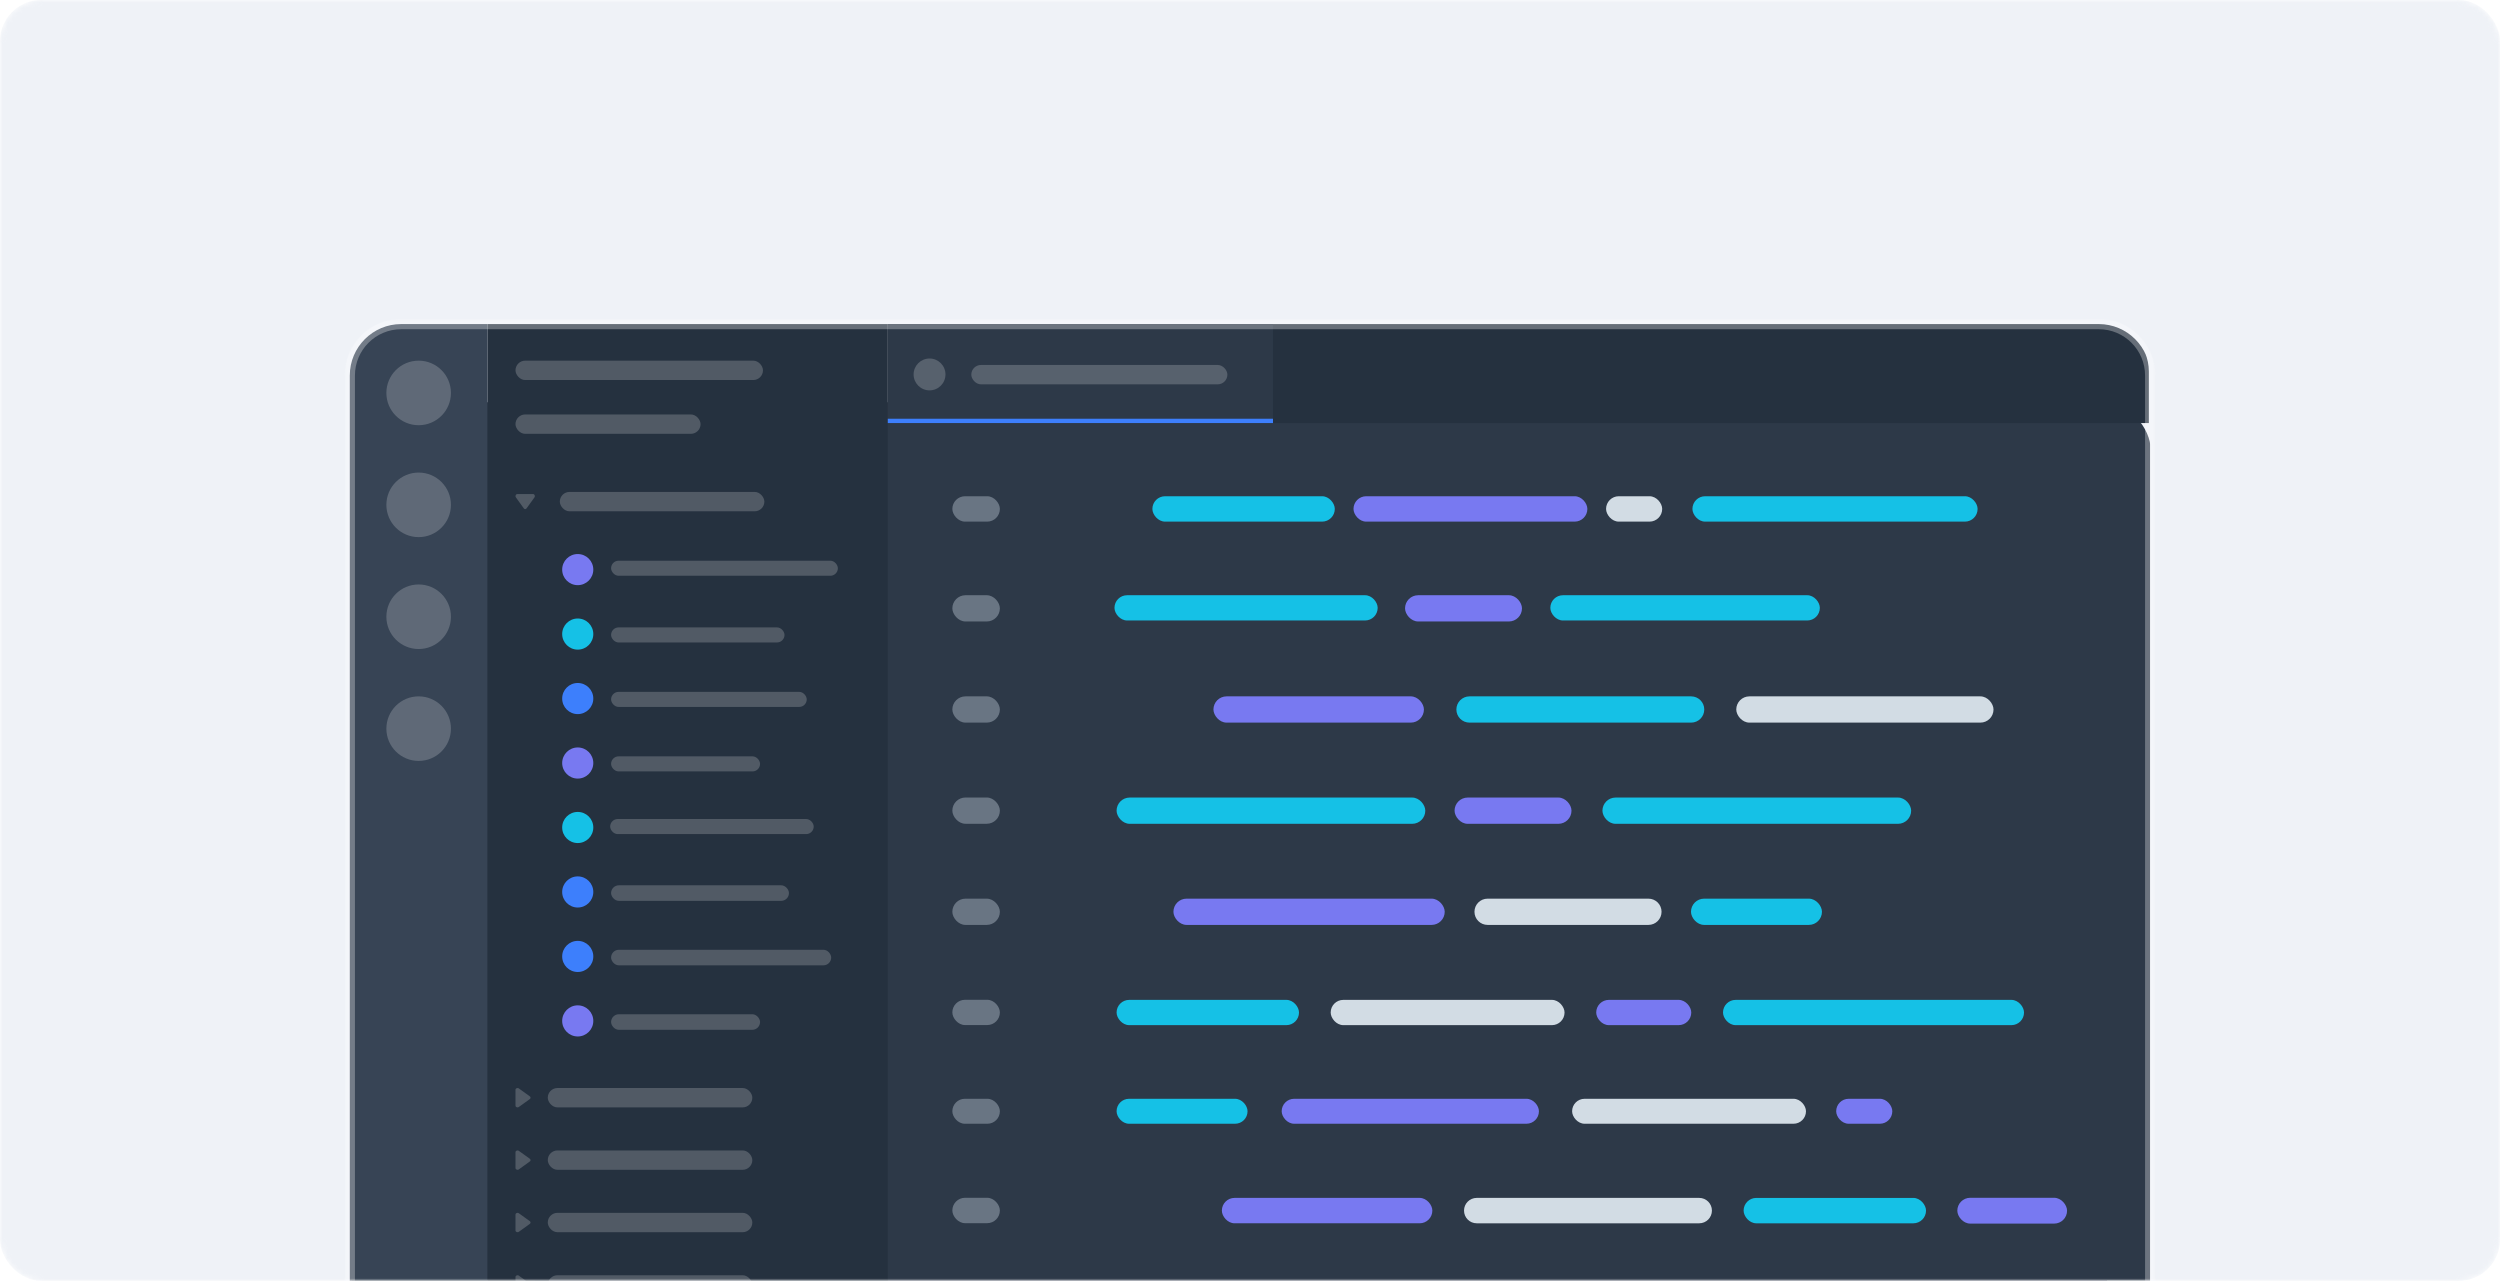 <svg width="486" height="249" viewBox="0 0 486 249" fill="none" xmlns="http://www.w3.org/2000/svg">
<mask id="mask0_46_898" style="mask-type:alpha" maskUnits="userSpaceOnUse" x="0" y="0" width="486" height="249">
<rect width="486" height="249" rx="8" fill="black"/>
</mask>
<g mask="url(#mask0_46_898)">
<rect width="486" height="249" rx="8" fill="#A9BCD4" fill-opacity="0.18"/>
<mask id="mask1_46_898" style="mask-type:alpha" maskUnits="userSpaceOnUse" x="0" y="0" width="486" height="249">
<rect width="486" height="249" rx="8" fill="#EDF1F6"/>
</mask>
<g mask="url(#mask1_46_898)">
</g>
<g filter="url(#filter0_d_46_898)">
<g clip-path="url(#clip0_46_898)">
<mask id="path-4-outside-1_46_898" maskUnits="userSpaceOnUse" x="67" y="47" width="352" height="202" fill="black">
<rect fill="white" x="67" y="47" width="352" height="202"/>
<path d="M68 58C68 52.477 72.477 48 78 48H408C413.523 48 418 52.477 418 58V249H68V58Z"/>
</mask>
<g filter="url(#filter1_d_46_898)">
<rect x="104.041" y="67.193" width="305.562" height="195.22" rx="9.207" fill="#2D3948"/>
</g>
<g filter="url(#filter2_dd_46_898)">
<rect x="68.392" y="51.916" width="349.699" height="210.498" rx="9.207" fill="#2D3948"/>
</g>
<path d="M68 57.203C68 52.121 72.121 48 77.204 48H94.774V258.426H77.204C72.121 258.426 68 254.306 68 249.223V57.203Z" fill="#374455"/>
<path d="M94.774 48H172.586V258.426H94.774V48Z" fill="#25313F"/>
<rect x="108.829" y="80.631" width="39.762" height="3.765" rx="1.883" fill="white" fill-opacity="0.2"/>
<path d="M102.356 83.836C102.22 84.025 101.97 84.025 101.834 83.836L100.292 81.695C100.107 81.439 100.265 81.049 100.553 81.049L103.637 81.049C103.925 81.049 104.083 81.439 103.898 81.695L102.356 83.836Z" fill="white" fill-opacity="0.2"/>
<path d="M172.586 48H408.531C413.614 48 417.735 52.121 417.735 57.203V67.244H172.586V48Z" fill="#25313F"/>
<path fill-rule="evenodd" clip-rule="evenodd" d="M86.286 242.469H87.285C87.493 242.469 87.661 242.638 87.661 242.845V244.724C87.661 244.931 87.493 245.1 87.286 245.1H86.287C86.171 245.532 86 245.941 85.781 246.319L86.488 247.026C86.634 247.173 86.634 247.411 86.488 247.557L85.159 248.886C85.012 249.033 84.775 249.033 84.628 248.886L83.921 248.179C83.543 248.398 83.133 248.569 82.701 248.685V249.684C82.701 249.891 82.533 250.06 82.326 250.06H80.447C80.239 250.06 80.071 249.891 80.071 249.684V248.685C79.639 248.569 79.23 248.398 78.851 248.179L78.145 248.886C77.998 249.033 77.76 249.033 77.613 248.886L76.285 247.557C76.138 247.411 76.138 247.173 76.285 247.026L76.992 246.319C76.773 245.941 76.602 245.532 76.486 245.1H75.487C75.279 245.1 75.111 244.931 75.111 244.724V242.845C75.111 242.638 75.279 242.469 75.487 242.469H76.486C76.602 242.037 76.773 241.628 76.991 241.25L76.285 240.543C76.138 240.396 76.138 240.158 76.285 240.012L77.613 238.683C77.76 238.536 77.998 238.536 78.145 238.683L78.851 239.39C79.23 239.171 79.639 239 80.071 238.884V237.885C80.071 237.678 80.239 237.51 80.447 237.51H82.326C82.533 237.51 82.701 237.678 82.701 237.885V238.884C83.133 239 83.543 239.171 83.921 239.39L84.628 238.683C84.774 238.536 85.012 238.536 85.159 238.683L86.488 240.012C86.634 240.158 86.634 240.396 86.488 240.543L85.781 241.25C86 241.628 86.171 242.037 86.286 242.469ZM81.386 246.292C82.773 246.292 83.896 245.168 83.896 243.782C83.896 242.396 82.773 241.272 81.386 241.272C80 241.272 78.877 242.396 78.877 243.782C78.877 245.168 80 246.292 81.386 246.292Z" fill="white" fill-opacity="0.5"/>
<rect x="100.212" y="55.112" width="48.109" height="3.765" rx="1.883" fill="white" fill-opacity="0.2"/>
<path d="M102.999 198.133C103.188 198.269 103.188 198.52 102.999 198.656L100.858 200.197C100.602 200.382 100.212 200.225 100.212 199.936L100.212 196.853C100.212 196.564 100.602 196.407 100.858 196.591L102.999 198.133Z" fill="white" fill-opacity="0.2"/>
<rect x="106.488" y="196.512" width="39.762" height="3.765" rx="1.883" fill="white" fill-opacity="0.2"/>
<path d="M102.999 210.265C103.188 210.401 103.188 210.652 102.999 210.788L100.858 212.33C100.602 212.514 100.212 212.357 100.212 212.068L100.212 208.985C100.212 208.696 100.602 208.539 100.858 208.723L102.999 210.265Z" fill="white" fill-opacity="0.2"/>
<rect x="106.488" y="208.644" width="39.762" height="3.765" rx="1.883" fill="white" fill-opacity="0.2"/>
<path d="M102.999 222.397C103.188 222.533 103.188 222.783 102.999 222.919L100.858 224.461C100.602 224.646 100.212 224.488 100.212 224.2L100.212 221.116C100.212 220.828 100.602 220.67 100.858 220.855L102.999 222.397Z" fill="white" fill-opacity="0.2"/>
<rect x="106.488" y="220.775" width="39.762" height="3.765" rx="1.883" fill="white" fill-opacity="0.2"/>
<path d="M102.999 234.529C103.188 234.665 103.188 234.915 102.999 235.051L100.858 236.593C100.602 236.778 100.212 236.62 100.212 236.332L100.212 233.248C100.212 232.96 100.602 232.802 100.858 232.987L102.999 234.529Z" fill="white" fill-opacity="0.2"/>
<rect x="106.488" y="232.908" width="39.762" height="3.765" rx="1.883" fill="white" fill-opacity="0.2"/>
<rect x="100.212" y="65.57" width="35.977" height="3.765" rx="1.883" fill="white" fill-opacity="0.2"/>
<circle cx="81.387" cy="61.387" r="6.275" fill="white" fill-opacity="0.2"/>
<circle cx="81.387" cy="83.141" r="6.275" fill="white" fill-opacity="0.2"/>
<rect x="118.796" y="94.001" width="44.084" height="2.928" rx="1.464" fill="white" fill-opacity="0.2"/>
<circle cx="112.313" cy="95.73" r="3.025" fill="#7879F1"/>
<rect x="118.619" y="144.219" width="39.564" height="2.928" rx="1.464" fill="white" fill-opacity="0.2"/>
<circle cx="112.313" cy="145.864" r="3.025" fill="#15C1E6"/>
<rect x="118.797" y="106.967" width="33.711" height="2.928" rx="1.464" fill="white" fill-opacity="0.2"/>
<circle cx="112.313" cy="108.263" r="3.025" fill="#15C1E6"/>
<rect x="118.796" y="157.101" width="34.576" height="3.025" rx="1.513" fill="white" fill-opacity="0.2"/>
<circle cx="112.313" cy="158.397" r="3.025" fill="#3D7FFC"/>
<rect x="118.796" y="119.5" width="38.033" height="2.928" rx="1.464" fill="white" fill-opacity="0.2"/>
<circle cx="112.313" cy="120.797" r="3.025" fill="#3D7FFC"/>
<rect x="118.796" y="169.635" width="42.787" height="3.025" rx="1.513" fill="white" fill-opacity="0.2"/>
<circle cx="112.313" cy="170.931" r="3.025" fill="#3D7FFC"/>
<rect x="118.796" y="132.035" width="28.957" height="2.928" rx="1.464" fill="white" fill-opacity="0.2"/>
<circle cx="112.313" cy="133.331" r="3.025" fill="#7879F1"/>
<rect x="118.797" y="182.169" width="28.957" height="3.025" rx="1.513" fill="white" fill-opacity="0.2"/>
<circle cx="112.313" cy="183.465" r="3.025" fill="#7879F1"/>
<circle cx="81.387" cy="104.895" r="6.275" fill="white" fill-opacity="0.2"/>
<circle cx="81.387" cy="126.648" r="6.275" fill="white" fill-opacity="0.2"/>
<rect x="185.136" y="81.468" width="9.24" height="4.937" rx="2.469" fill="#697583"/>
<rect x="224.023" y="81.468" width="35.462" height="4.937" rx="2.469" fill="#15C1E6"/>
<rect x="263.12" y="81.468" width="45.464" height="4.937" rx="2.469" fill="#7879F1"/>
<rect x="312.219" y="81.468" width="10.911" height="4.937" rx="2.469" fill="#D2DCE4"/>
<rect x="329.007" y="81.468" width="55.439" height="4.937" rx="2.469" fill="#15C1E6"/>
<rect x="185.136" y="179.359" width="9.24" height="4.913" rx="2.456" fill="#697583"/>
<rect x="217.064" y="179.376" width="35.462" height="4.913" rx="2.456" fill="#15C1E6"/>
<rect x="258.685" y="179.376" width="45.464" height="4.913" rx="2.456" fill="#D2DCE4"/>
<rect x="310.303" y="179.376" width="18.48" height="4.913" rx="2.456" fill="#7879F1"/>
<rect x="334.952" y="179.376" width="58.519" height="4.913" rx="2.456" fill="#15C1E6"/>
<rect x="305.619" y="198.603" width="45.464" height="4.853" rx="2.426" fill="#D2DCE4"/>
<rect x="356.954" y="198.603" width="10.911" height="4.853" rx="2.426" fill="#7879F1"/>
<rect x="185.136" y="198.603" width="9.24" height="4.853" rx="2.426" fill="#697583"/>
<rect x="217.064" y="198.603" width="25.46" height="4.853" rx="2.426" fill="#15C1E6"/>
<rect x="249.159" y="198.603" width="50.01" height="4.853" rx="2.426" fill="#7879F1"/>
<rect x="337.529" y="120.373" width="50.01" height="5.105" rx="2.553" fill="#D2DCE4"/>
<rect x="185.136" y="120.373" width="9.24" height="5.105" rx="2.553" fill="#697583"/>
<rect x="235.893" y="120.373" width="40.918" height="5.105" rx="2.553" fill="#7879F1"/>
<path d="M283.119 122.926C283.119 121.516 284.261 120.373 285.671 120.373H328.758C330.168 120.373 331.31 121.516 331.31 122.926V122.926C331.31 124.335 330.168 125.478 328.758 125.478H285.671C284.261 125.478 283.119 124.335 283.119 122.926V122.926Z" fill="#15C1E6"/>
<rect x="401.838" y="222.868" width="21.335" height="5.02" rx="2.51" transform="rotate(-180 401.838 222.868)" fill="#7879F1"/>
<rect x="374.42" y="222.811" width="35.462" height="4.939" rx="2.469" transform="rotate(-180 374.42 222.811)" fill="#15C1E6"/>
<rect x="185.136" y="217.848" width="9.24" height="4.939" rx="2.469" fill="#697583"/>
<rect x="237.531" y="217.871" width="40.918" height="4.939" rx="2.469" fill="#7879F1"/>
<path d="M284.606 220.341C284.606 218.977 285.711 217.871 287.075 217.871H330.328C331.692 217.871 332.798 218.977 332.798 220.341V220.341C332.798 221.704 331.692 222.81 330.328 222.81H287.075C285.711 222.81 284.606 221.704 284.606 220.341V220.341Z" fill="#D2DCE4"/>
<rect x="371.021" y="242.031" width="10.911" height="4.939" rx="2.469" transform="rotate(-180 371.021 242.031)" fill="#7879F1"/>
<rect x="353.954" y="242.031" width="35.462" height="4.939" rx="2.469" transform="rotate(-180 353.954 242.031)" fill="#15C1E6"/>
<rect x="185.136" y="237.1" width="9.24" height="4.939" rx="2.469" fill="#697583"/>
<rect x="217.064" y="237.091" width="40.918" height="4.939" rx="2.469" fill="#7879F1"/>
<path d="M264.139 239.56C264.139 238.197 265.245 237.091 266.609 237.091H309.862C311.226 237.091 312.331 238.197 312.331 239.56V239.56C312.331 240.924 311.226 242.03 309.862 242.03H266.609C265.245 242.03 264.139 240.924 264.139 239.56V239.56Z" fill="#D2DCE4"/>
<rect x="185.136" y="140.036" width="9.24" height="5.105" rx="2.553" fill="#697583"/>
<rect x="217.064" y="140.045" width="60.013" height="5.105" rx="2.553" fill="#15C1E6"/>
<rect x="282.767" y="140.045" width="22.732" height="5.105" rx="2.553" fill="#7879F1"/>
<rect x="311.514" y="140.045" width="60.013" height="5.105" rx="2.553" fill="#15C1E6"/>
<rect x="185.136" y="100.711" width="9.24" height="5.105" rx="2.553" fill="#697583"/>
<rect x="216.654" y="100.711" width="51.166" height="4.912" rx="2.456" fill="#15C1E6"/>
<rect x="273.14" y="100.711" width="22.732" height="5.105" rx="2.553" fill="#7879F1"/>
<rect x="301.385" y="100.711" width="52.393" height="4.912" rx="2.456" fill="#15C1E6"/>
<rect x="328.729" y="159.698" width="25.46" height="5.105" rx="2.553" fill="#15C1E6"/>
<rect x="185.136" y="159.698" width="9.24" height="5.105" rx="2.553" fill="#697583"/>
<rect x="228.115" y="159.698" width="52.738" height="5.105" rx="2.553" fill="#7879F1"/>
<path d="M286.635 162.25C286.635 160.84 287.778 159.698 289.188 159.698H320.454C321.864 159.698 323.006 160.84 323.006 162.25V162.25C323.006 163.66 321.864 164.803 320.454 164.803H289.188C287.778 164.803 286.635 163.66 286.635 162.25V162.25Z" fill="#D2DCE4"/>
<path d="M172.586 48H247.469V67.244H172.586V48Z" fill="#2D3948"/>
<circle cx="180.703" cy="57.791" r="3.098" fill="white" fill-opacity="0.2"/>
<rect x="188.821" y="55.949" width="49.783" height="3.765" rx="1.883" fill="white" fill-opacity="0.2"/>
<rect x="172.586" y="66.407" width="74.883" height="0.837" fill="#3D7FFC"/>
</g>
<path d="M67 58C67 51.925 71.925 47 78 47H408C414.075 47 419 51.925 419 58H417C417 53.029 412.971 49 408 49H78C73.029 49 69 53.029 69 58H67ZM418 249H68H418ZM67 249V58C67 51.925 71.925 47 78 47V49C73.029 49 69 53.029 69 58V249H67ZM408 47C414.075 47 419 51.925 419 58V249H417V58C417 53.029 412.971 49 408 49V47Z" fill="white" fill-opacity="0.3" mask="url(#path-4-outside-1_46_898)"/>
</g>
</g>
<defs>
<filter id="filter0_d_46_898" x="26.4" y="21.4" width="433.2" height="283.2" filterUnits="userSpaceOnUse" color-interpolation-filters="sRGB">
<feFlood flood-opacity="0" result="BackgroundImageFix"/>
<feColorMatrix in="SourceAlpha" type="matrix" values="0 0 0 0 0 0 0 0 0 0 0 0 0 0 0 0 0 0 127 0" result="hardAlpha"/>
<feOffset dy="15"/>
<feGaussianBlur stdDeviation="20.3"/>
<feColorMatrix type="matrix" values="0 0 0 0 0 0 0 0 0 0 0 0 0 0 0 0 0 0 0.84 0"/>
<feBlend mode="normal" in2="BackgroundImageFix" result="effect1_dropShadow_46_898"/>
<feBlend mode="normal" in="SourceGraphic" in2="effect1_dropShadow_46_898" result="shape"/>
</filter>
<filter id="filter1_d_46_898" x="63.421" y="37.857" width="386.801" height="276.459" filterUnits="userSpaceOnUse" color-interpolation-filters="sRGB">
<feFlood flood-opacity="0" result="BackgroundImageFix"/>
<feColorMatrix in="SourceAlpha" type="matrix" values="0 0 0 0 0 0 0 0 0 0 0 0 0 0 0 0 0 0 127 0" result="hardAlpha"/>
<feOffset dy="11.283"/>
<feGaussianBlur stdDeviation="20.31"/>
<feComposite in2="hardAlpha" operator="out"/>
<feColorMatrix type="matrix" values="0 0 0 0 0.007 0 0 0 0 0.069 0 0 0 0 0.163 0 0 0 0.47 0"/>
<feBlend mode="normal" in2="BackgroundImageFix" result="effect1_dropShadow_46_898"/>
<feBlend mode="normal" in="SourceGraphic" in2="effect1_dropShadow_46_898" result="shape"/>
</filter>
<filter id="filter2_dd_46_898" x="27.772" y="22.58" width="430.938" height="291.737" filterUnits="userSpaceOnUse" color-interpolation-filters="sRGB">
<feFlood flood-opacity="0" result="BackgroundImageFix"/>
<feColorMatrix in="SourceAlpha" type="matrix" values="0 0 0 0 0 0 0 0 0 0 0 0 0 0 0 0 0 0 127 0" result="hardAlpha"/>
<feOffset dy="11.283"/>
<feGaussianBlur stdDeviation="20.31"/>
<feComposite in2="hardAlpha" operator="out"/>
<feColorMatrix type="matrix" values="0 0 0 0 0.007 0 0 0 0 0.069 0 0 0 0 0.163 0 0 0 0.5 0"/>
<feBlend mode="normal" in2="BackgroundImageFix" result="effect1_dropShadow_46_898"/>
<feColorMatrix in="SourceAlpha" type="matrix" values="0 0 0 0 0 0 0 0 0 0 0 0 0 0 0 0 0 0 127 0" result="hardAlpha"/>
<feOffset/>
<feGaussianBlur stdDeviation="2.633"/>
<feComposite in2="hardAlpha" operator="out"/>
<feColorMatrix type="matrix" values="0 0 0 0 0 0 0 0 0 0 0 0 0 0 0 0 0 0 0.15 0"/>
<feBlend mode="normal" in2="effect1_dropShadow_46_898" result="effect2_dropShadow_46_898"/>
<feBlend mode="normal" in="SourceGraphic" in2="effect2_dropShadow_46_898" result="shape"/>
</filter>
<clipPath id="clip0_46_898">
<path d="M68 58C68 52.477 72.477 48 78 48H408C413.523 48 418 52.477 418 58V249H68V58Z" fill="white"/>
</clipPath>
</defs>
</svg>
